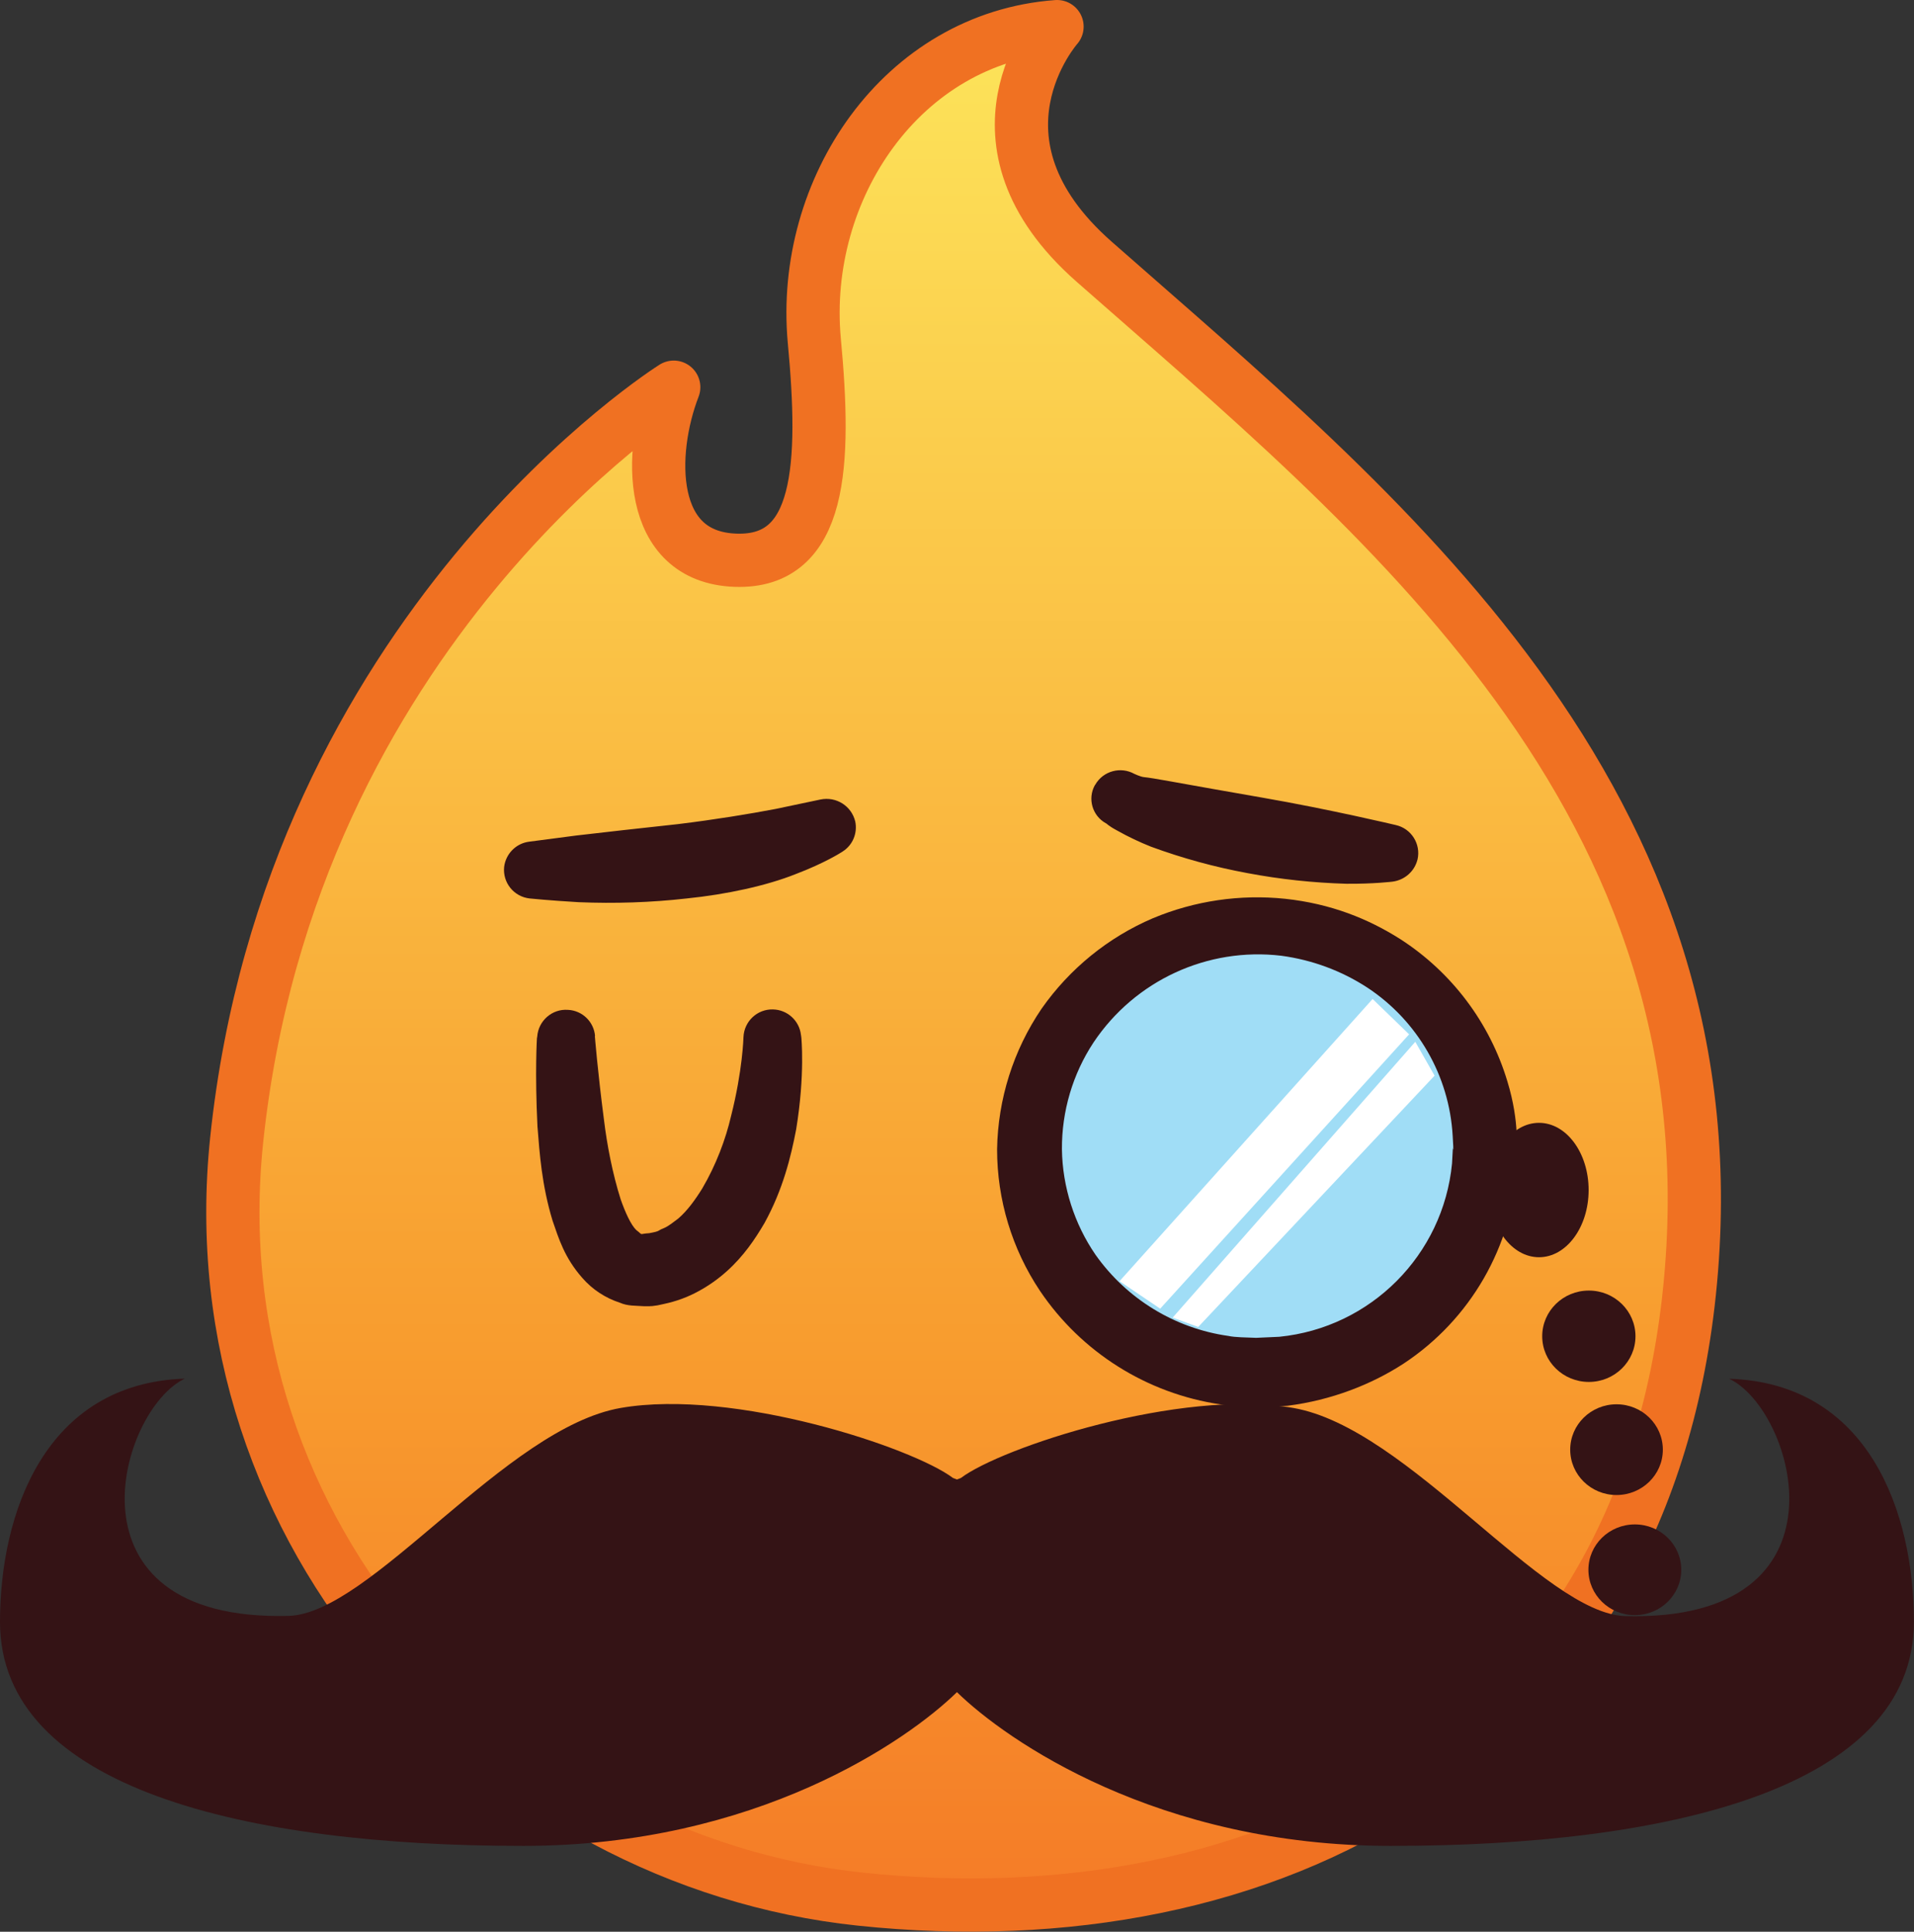 <?xml version="1.0" encoding="utf-8"?>
<!-- Generator: Adobe Illustrator 16.0.0, SVG Export Plug-In . SVG Version: 6.00 Build 0)  -->
<!DOCTYPE svg PUBLIC "-//W3C//DTD SVG 1.1//EN" "http://www.w3.org/Graphics/SVG/1.1/DTD/svg11.dtd">
<svg version="1.1" id="Calque_1" xmlns="http://www.w3.org/2000/svg" xmlns:xlink="http://www.w3.org/1999/xlink" x="0px" y="0px"
	 width="17.977px" height="18.14px" viewBox="0 0 17.977 18.14" enable-background="new 0 0 17.977 18.14" xml:space="preserve">
<rect x="0" y="0" width="17.977" height="18.14" fill="#333333" stroke="none"/>
<g>
	
		<linearGradient id="SVGID_1_" gradientUnits="userSpaceOnUse" x1="4.704" y1="13.396" x2="4.704" y2="12.084" gradientTransform="matrix(13.727 0 0 -17.639 -55.518 234.985)">
		<stop  offset="0" style="stop-color:#FDEC5F"/>
		<stop  offset="0.614" style="stop-color:#F89B2E"/>
		<stop  offset="1" style="stop-color:#F26422"/>
	</linearGradient>
	<path fill="url(#SVGID_1_)" stroke="#F07122" stroke-width="0.5" stroke-linecap="round" stroke-linejoin="round" d="M6.328,3.636
		c0,0-3.6,2.257-4.105,7.068c-0.391,3.724,2.477,6.774,5.859,7.13c3.841,0.404,7.334-1.4,7.785-5.695
		c0.487-4.641-2.939-7.346-5.59-9.681C8.98,1.318,9.928,0.25,9.928,0.25C8.469,0.358,7.519,1.776,7.648,3.196
		c0.11,1.17,0.07,2.092-0.738,2.065C6.072,5.233,6.091,4.248,6.328,3.636L6.328,3.636z"/>
	<g transform="translate(-1 1.2) translate(.933 7.35)">
		<g transform="translate(9.256 1.296)">
			<ellipse fill="#A0DDF6" cx="2.622" cy="0.946" rx="2.143" ry="2.1"/>
			<path fill="#341315" d="M5.067,0.961L5.061,1.108C5.017,1.859,4.622,2.545,3.994,2.959c-0.3,0.195-0.677,0.344-1.092,0.396
				C2.793,3.362,2.705,3.371,2.574,3.368c-0.095-0.006-0.177-0.005-0.3-0.026C1.584,3.24,0.969,2.854,0.579,2.276
				C0.316,1.883,0.176,1.42,0.176,0.946c0.008-0.472,0.153-0.93,0.418-1.32c0.263-0.375,0.625-0.67,1.047-0.85
				c0.391-0.163,0.817-0.226,1.24-0.182c0.43,0.046,0.782,0.188,1.084,0.38c0.482,0.311,0.839,0.785,1.004,1.335
				c0.06,0.196,0.08,0.36,0.086,0.468l0.011,0.168L5.067,0.961L5.067,0.961z M4.461,0.946c0,0,0-0.044-0.006-0.127
				c-0.032-0.563-0.329-1.079-0.8-1.39c-0.243-0.159-0.52-0.261-0.808-0.3C2.153-0.954,1.471-0.639,1.082-0.057
				C0.886,0.24,0.783,0.59,0.785,0.946C0.79,1.302,0.903,1.649,1.1,1.936c0.293,0.415,0.745,0.692,1.248,0.763
				c0.063,0.014,0.17,0.014,0.261,0.018l0.218-0.01C3.686,2.621,4.366,1.939,4.449,1.08l0.008-0.147l0.002,0.015L4.461,0.946z"/>
		</g>
		<path fill="#341315" d="M10.723-1.282c-0.008-0.005,0.053,0.027,0.092,0.03c0.027,0.002,0.141,0.02,0.248,0.04
			c0.234,0.043,0.547,0.097,0.859,0.152c0.635,0.11,1.256,0.258,1.256,0.258c0.145,0.033,0.236,0.178,0.203,0.323
			c0,0.001,0,0.002-0.001,0.003c-0.028,0.109-0.12,0.19-0.233,0.205c0,0-0.176,0.022-0.433,0.02c-0.312-0.009-0.623-0.042-0.93-0.1
			c-0.309-0.057-0.612-0.14-0.906-0.248c-0.108-0.043-0.214-0.093-0.315-0.15c-0.094-0.05-0.1-0.068-0.109-0.07
			c-0.127-0.07-0.174-0.23-0.104-0.357c0.002-0.001,0.002-0.003,0.004-0.005C10.428-1.311,10.594-1.355,10.723-1.282L10.723-1.282z
			 M7.969-0.546c0,0-0.154,0.1-0.431,0.205c-0.271,0.108-0.647,0.19-1.021,0.228C6.181-0.075,5.84-0.064,5.502-0.078
			c-0.276-0.016-0.46-0.035-0.46-0.035c-0.148-0.016-0.255-0.148-0.24-0.296C4.817-0.532,4.913-0.63,5.036-0.646l0.443-0.058
			c0.26-0.03,0.607-0.07,0.955-0.107c0.345-0.042,0.674-0.096,0.92-0.143l0.418-0.088C7.921-1.073,8.065-0.982,8.1-0.835
			c0.022,0.108-0.023,0.22-0.117,0.28L7.971-0.547L7.969-0.546z M5.654,1.178c0,0,0.026,0.33,0.086,0.79
			c0.028,0.23,0.079,0.5,0.157,0.746C5.938,2.83,5.993,2.956,6.046,3.003c0.067,0.051,0.014,0.034,0.12,0.027
			c0.11-0.02,0.072-0.023,0.136-0.047c0.047-0.02,0.09-0.057,0.135-0.09C6.522,2.82,6.596,2.718,6.663,2.61
			c0.13-0.221,0.22-0.463,0.27-0.678c0.11-0.433,0.117-0.743,0.117-0.743c0.006-0.148,0.129-0.264,0.277-0.26
			c0.135,0.003,0.248,0.105,0.263,0.24l0.003,0.02c0,0,0.037,0.346-0.048,0.866C7.495,2.316,7.42,2.621,7.248,2.934
			c-0.09,0.154-0.198,0.313-0.354,0.453c-0.08,0.072-0.17,0.136-0.266,0.188c-0.102,0.056-0.212,0.096-0.326,0.12l-0.06,0.013
			L6.227,3.71C6.162,3.72,6.192,3.712,6.171,3.716H6.115c-0.077-0.006-0.152,0-0.226-0.033C5.753,3.639,5.631,3.559,5.537,3.451
			c-0.168-0.19-0.222-0.37-0.28-0.538C5.155,2.578,5.135,2.28,5.115,2.027C5.09,1.519,5.11,1.201,5.11,1.201l0.003-0.018
			c0.011-0.148,0.14-0.261,0.288-0.25c0,0,0.001,0,0.002,0C5.537,0.94,5.645,1.045,5.656,1.179L5.654,1.178z M16.309,4.398
			c0.617,0.29,1.196,2.282-0.975,2.228c-0.773-0.021-2.038-1.768-3.122-1.955c-1.063-0.184-2.743,0.373-3.12,0.658
			C9.079,5.335,9.069,5.337,9.055,5.343C9.042,5.337,9.032,5.335,9.018,5.329C8.641,5.044,6.963,4.487,5.899,4.671
			C4.813,4.858,3.548,6.605,2.776,6.624c-2.17,0.055-1.592-1.936-0.973-2.228C0.489,4.44,0.067,5.661,0.067,6.68
			c0,1.565,2.31,2.104,4.914,2.104c2.189,0,3.609-0.989,4.074-1.444C9.52,7.794,10.94,8.784,13.13,8.784
			c2.606,0,4.913-0.54,4.913-2.105c0-1.021-0.42-2.24-1.736-2.282L16.309,4.398z"/>
		<path fill="#FFFFFF" d="M12.959,0.831l-2.377,2.65l0.382,0.258l2.338-2.576L12.959,0.831L12.959,0.831z M13.36,1.233l-2.279,2.59
			l0.24,0.088l2.22-2.36L13.36,1.233z"/>
		<ellipse fill="#341315" cx="14.522" cy="2.625" rx="0.466" ry="0.631"/>
		<ellipse fill="#341315" cx="14.99" cy="3.998" rx="0.438" ry="0.429"/>
		<ellipse fill="#341315" cx="15.25" cy="5.063" rx="0.435" ry="0.426"/>
		<ellipse fill="#341315" cx="15.422" cy="6.191" rx="0.436" ry="0.426"/>
	</g>
</g>
</svg>
